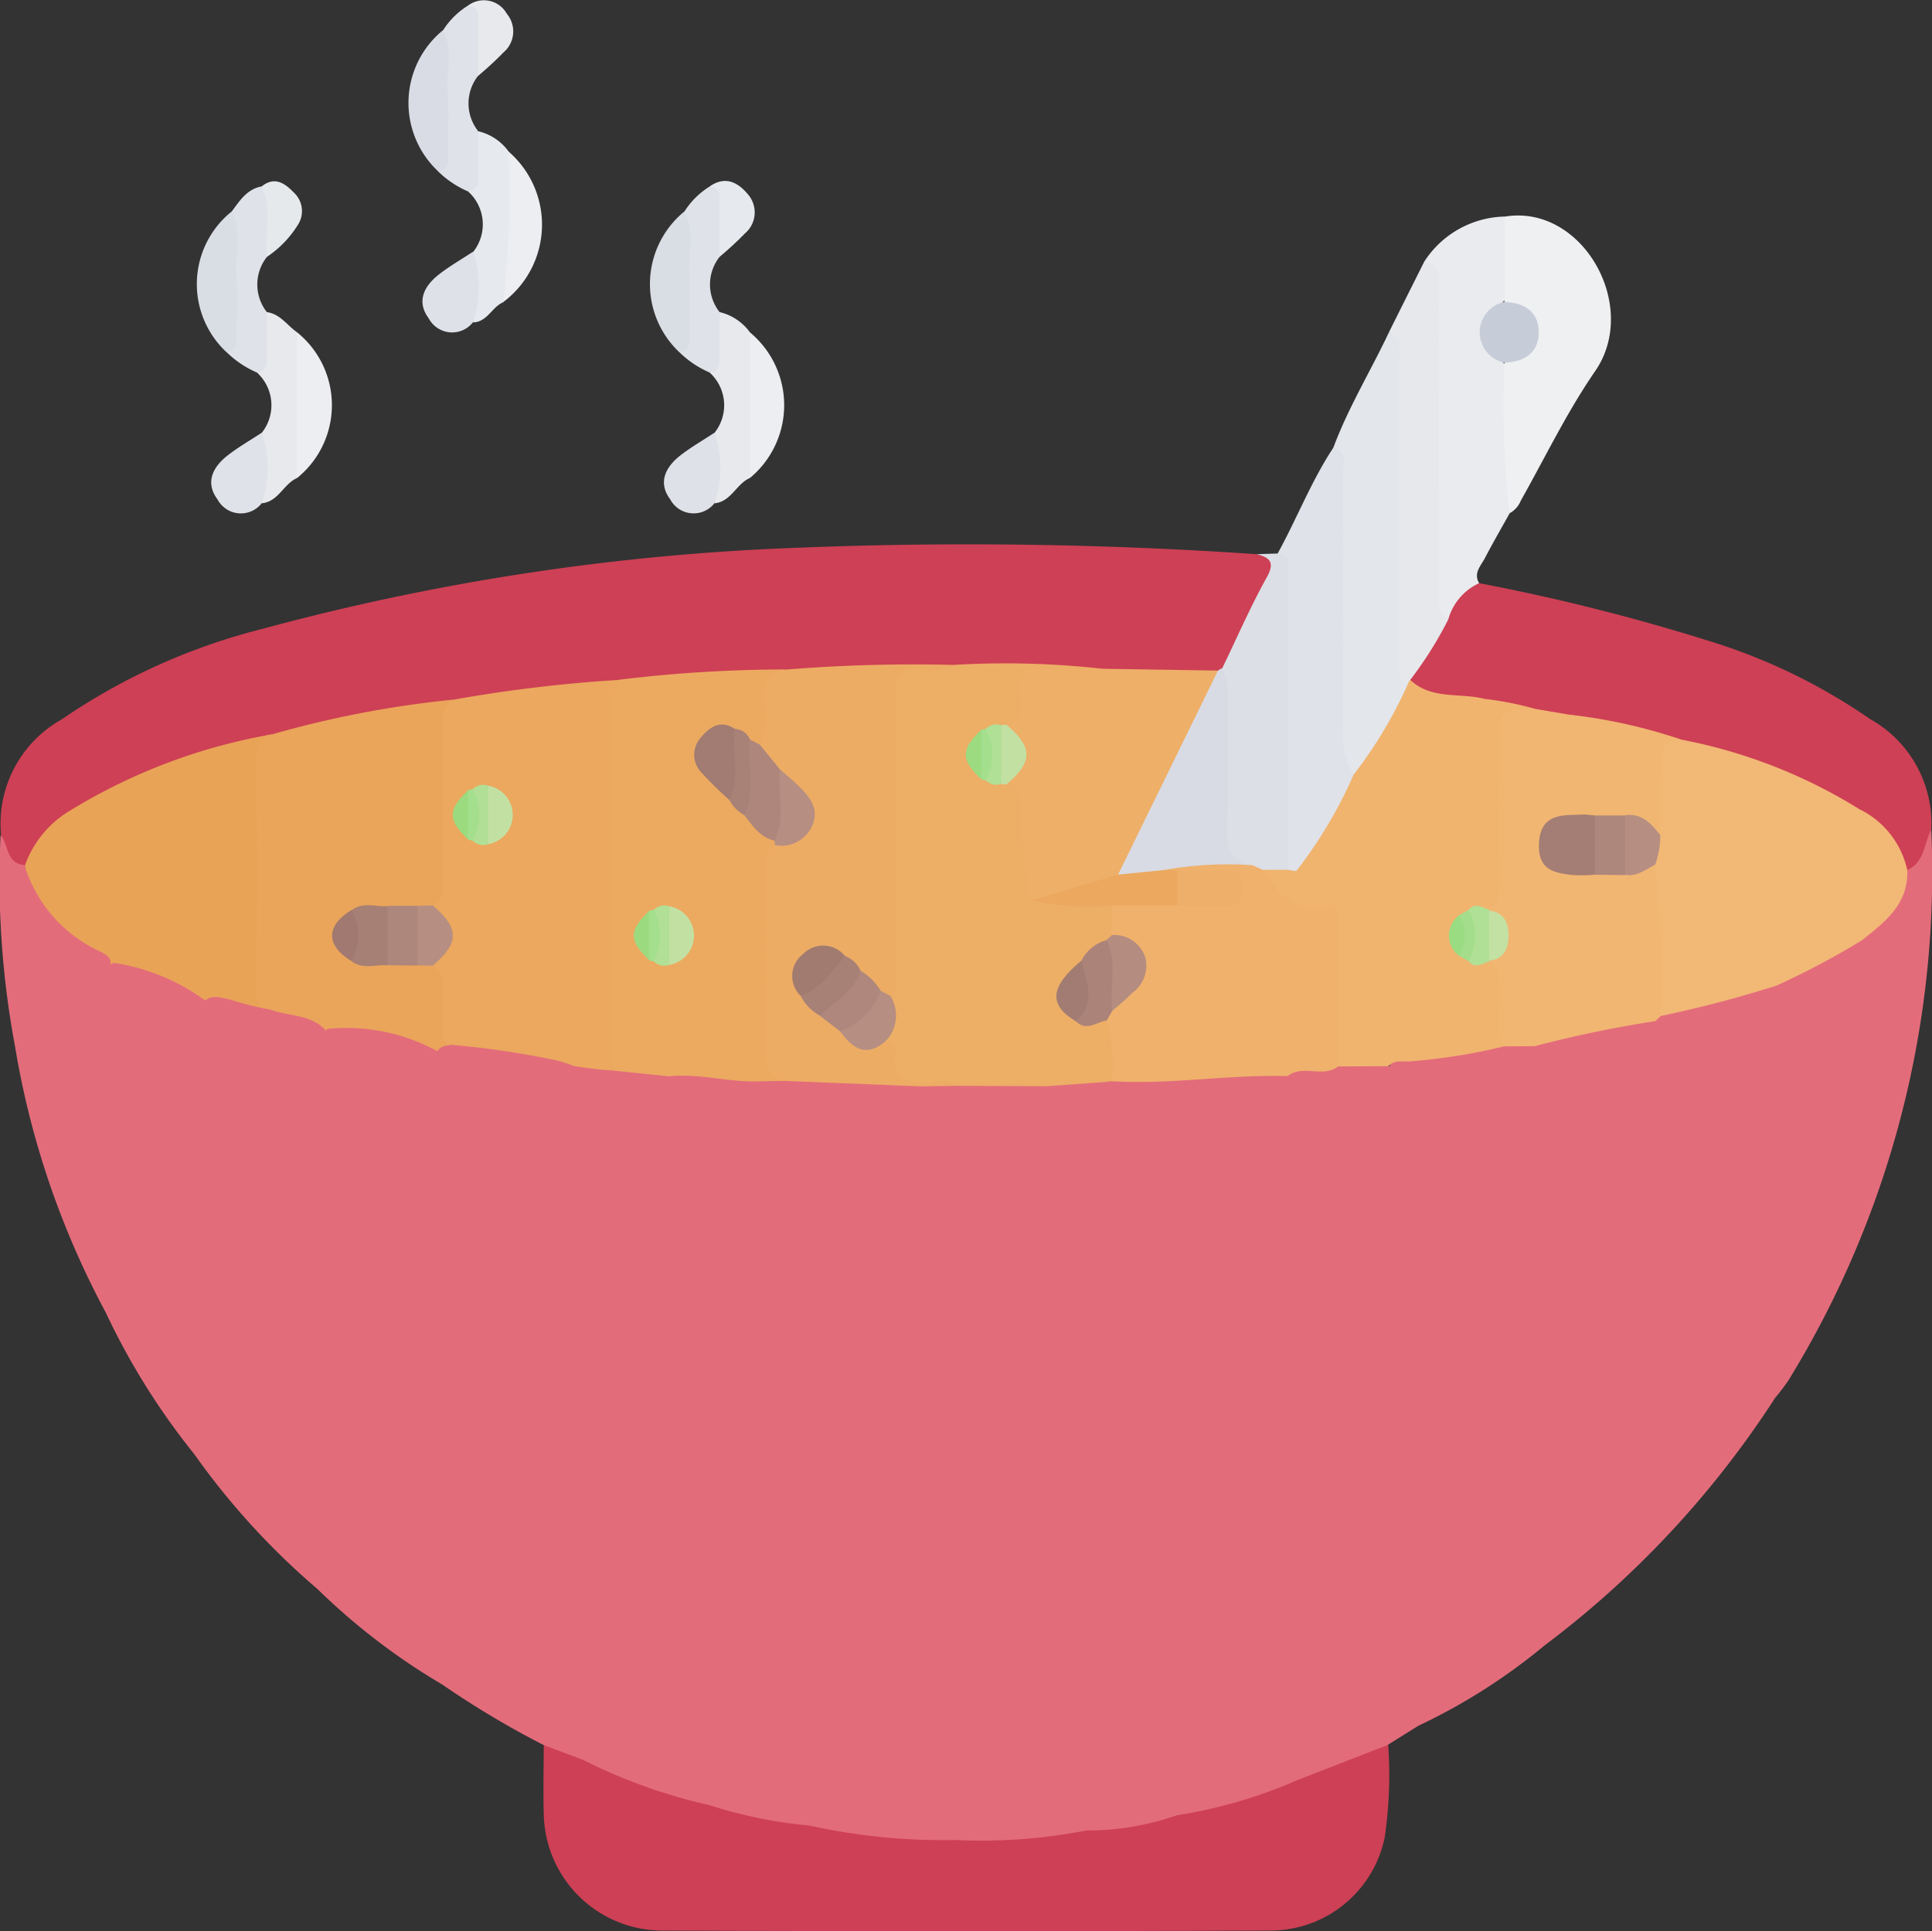 <svg xmlns="http://www.w3.org/2000/svg" width="48.598" height="48.584" viewBox="0 0 48.598 48.584">
  <rect x="0" y="0" width="48.598" height="48.584" fill="#333333" stroke="none"/>
  <g id="Group_674" data-name="Group 674" transform="translate(-1171.311 -460.668)">
    <path id="Path_688" data-name="Path 688" d="M1171.338,522.038a3.007,3.007,0,0,1,1.528-2.913,15.679,15.679,0,0,1,5.041-2.274,59.708,59.708,0,0,1,13.519-2.044,106.558,106.558,0,0,1,11.5.164c.241.068.639.043.442.463a10.977,10.977,0,0,1-1.344,2.523.753.753,0,0,1-.21.07,17.447,17.447,0,0,1-2.789-.017,12.3,12.3,0,0,0-2.6-.069c-.353,0-.705.017-1.058-.007-1.43-.106-2.85.11-4.276.131-1.391-.025-2.77.156-4.154.247-1.392.124-2.783.259-4.165.476a39.831,39.831,0,0,0-4.517.849,16.553,16.553,0,0,0-4.826,1.746,6.318,6.318,0,0,0-1.458,1.455C1171.307,522.924,1171.475,522.362,1171.338,522.038Z" transform="translate(0 -40.361)" fill="#ce4055"/>
    <path id="Path_689" data-name="Path 689" d="M1246.553,633.821a10.817,10.817,0,0,1-.09,2.327,2.935,2.935,0,0,1-2.851,2.336q-7.679.033-15.359,0a2.985,2.985,0,0,1-2.942-2.959c-.017-.568,0-1.137,0-1.706.423-.208.7.2,1.07.244a15.534,15.534,0,0,0,3.186,1.108,20.32,20.32,0,0,0,2.5.54,24.6,24.6,0,0,0,3.615.315,25.226,25.226,0,0,0,3.225-.187c.765-.094,1.527-.207,2.281-.368a23.858,23.858,0,0,0,3.015-.895c.611-.244,1.24-.443,1.829-.74C1246.2,633.757,1246.377,633.664,1246.553,633.821Z" transform="translate(-40.322 -129.249)" fill="#ce4055"/>
    <path id="Path_690" data-name="Path 690" d="M1312.894,518.592a51.528,51.528,0,0,1,5.754,1.445,14.663,14.663,0,0,1,4.079,1.973,3.012,3.012,0,0,1,1.54,2.786c-.141.388.062.983-.629,1.041a5.073,5.073,0,0,0-2.744-2.21,22.892,22.892,0,0,0-3-.99,23.856,23.856,0,0,0-2.725-.561,3.64,3.64,0,0,1-.913-.174c-.732-.182-1.486-.225-2.227-.349-.346-.057-.72-.07-.928-.431-.105-.312.1-.511.274-.714a3.238,3.238,0,0,0,.6-1.014C1312.189,519.023,1312.287,518.515,1312.894,518.592Z" transform="translate(-104.376 -43.253)" fill="#ce4055"/>
    <path id="Path_691" data-name="Path 691" d="M1314.171,491.417a1.417,1.417,0,0,0-.771.893c-.448-.049-.42-.41-.434-.709-.034-.732-.012-1.465-.013-2.2,0-1.633,0-3.267,0-4.9a2.452,2.452,0,0,0-.166-1.168,2.472,2.472,0,0,1,2.022-1.139,3.487,3.487,0,0,1,.148,1.986,1.118,1.118,0,0,0,0,1.841,19.584,19.584,0,0,1-.018,3.635c-.209.378-.427.751-.625,1.134C1314.209,490.985,1314.022,491.168,1314.171,491.417Z" transform="translate(-105.653 -16.078)" fill="#e9ebee"/>
    <path id="Path_692" data-name="Path 692" d="M1303.766,496.6c.375-1.012.94-1.934,1.4-2.907.427.018.416.357.442.638.043.482.018.967.017,1.451,0,2.208.011,4.417-.008,6.624.069.1.16.222.109.34a5.453,5.453,0,0,1-1.344,2.049.2.2,0,0,1-.281-.012,2.106,2.106,0,0,1-.28-1.33c-.013-2.161.011-4.322-.012-6.483A1.191,1.191,0,0,0,1303.766,496.6Z" transform="translate(-98.919 -24.661)" fill="#e3e6eb"/>
    <path id="Path_693" data-name="Path 693" d="M1299.665,505.17c.382.081.249.39.25.613.009,2.16.006,4.32,0,6.481a1.89,1.89,0,0,0,.266,1.129.475.475,0,0,1-.04.527,11.99,11.99,0,0,1-1.14,1.781c-.258.33-.467.306-.626-.087-.131-1.465-.026-2.933-.06-4.4-.026-1.129.055-2.261-.046-3.389C1298.752,506.948,1299.112,506.009,1299.665,505.17Z" transform="translate(-94.818 -33.235)" fill="#dfe2e8"/>
    <path id="Path_694" data-name="Path 694" d="M1320.735,484.255q0-1.072,0-2.145c1.953-.334,3.417,2.242,2.283,3.886-.708,1.026-1.255,2.165-1.869,3.256a.635.635,0,0,1-.286.321,24.032,24.032,0,0,1-.126-3.79.52.52,0,0,1,.187-.164c.672-.431.672-.767,0-1.2A.519.519,0,0,1,1320.735,484.255Z" transform="translate(-111.582 -15.991)" fill="#eef0f2"/>
    <path id="Path_695" data-name="Path 695" d="M1293.91,515.662c.381.082.248.39.249.613.009,2.45.006,4.9.006,7.35a.641.641,0,0,1-.624.143,1.538,1.538,0,0,1-.426-.162c-.391-.08-.659-.276-.658-.713,0-1.447-.088-2.9.052-4.342.369-.764.707-1.545,1.119-2.286.213-.381.082-.5-.249-.585Z" transform="translate(-90.454 -41.07)" fill="#dcdfe6"/>
    <path id="Path_696" data-name="Path 696" d="M1309.763,497.316c-.3-.175-.228-.471-.228-.736q0-3.7,0-7.395c0-.264.075-.564-.249-.72l.886-1.771c.481.062.373.436.374.733.005,2.505,0,5.01.005,7.516,0,.264-.078.563.238.727a9.77,9.77,0,0,1-.963,1.536C1309.846,497.266,1309.827,497.3,1309.763,497.316Z" transform="translate(-103.039 -19.436)" fill="#e6e8ec"/>
    <path id="Path_697" data-name="Path 697" d="M1242.813,495.854c-.34.15-.467.593-.885.635a5.392,5.392,0,0,1,0-1.775,1.11,1.11,0,0,0-.124-1.515c.138-.5-.083-1.055.254-1.52a1.316,1.316,0,0,1,.759.507,1.132,1.132,0,0,1,.2.647C1242.945,493.84,1243.239,494.871,1242.813,495.854Z" transform="translate(-52.643 -23.159)" fill="#e7e9ed"/>
    <path id="Path_698" data-name="Path 698" d="M1218.7,478c-.287.118-.4.495-.758.508a5.391,5.391,0,0,1,0-1.775,1.111,1.111,0,0,0-.124-1.515c.138-.5-.083-1.055.254-1.519a1.316,1.316,0,0,1,.759.507A5.731,5.731,0,0,1,1218.7,478Z" transform="translate(-34.728 -9.729)" fill="#e6e9ed"/>
    <path id="Path_699" data-name="Path 699" d="M1197.074,491.68c.336.045.51.333.759.507a1.133,1.133,0,0,1,.2.647c-.07,1.007.223,2.038-.2,3.021-.34.149-.467.594-.885.634a5.389,5.389,0,0,1,0-1.775,1.111,1.111,0,0,0-.124-1.515C1196.958,492.7,1196.737,492.144,1197.074,491.68Z" transform="translate(-19.051 -23.16)" fill="#e7e9ed"/>
    <path id="Path_700" data-name="Path 700" d="M1194.843,482.352c0,.348,0,.7,0,1.045,0,.2.048.431-.252.474a2.491,2.491,0,0,1-.756-.507c.1-.89.036-1.783.051-2.675a3.858,3.858,0,0,1,.072-.866c.2-.27.384-.569.759-.634.5.208.284.655.327,1.009a1.168,1.168,0,0,1-.2.765A1.12,1.12,0,0,0,1194.843,482.352Z" transform="translate(-16.819 -13.832)" fill="#dfe2e8"/>
    <path id="Path_701" data-name="Path 701" d="M1215.835,464.275c0,.348,0,.7,0,1.045,0,.2.048.431-.252.474a2.475,2.475,0,0,1-.756-.507c.1-.89.036-1.783.051-2.675a3.966,3.966,0,0,1,.071-.867,1.973,1.973,0,0,1,.635-.63c.362-.135.393.158.421.367a1.99,1.99,0,0,1-.169,1.4A1.122,1.122,0,0,0,1215.835,464.275Z" transform="translate(-32.497 -0.309)" fill="#dfe2e8"/>
    <path id="Path_702" data-name="Path 702" d="M1239.825,482.259c0,.349,0,.7,0,1.045,0,.2.048.431-.252.474a2.486,2.486,0,0,1-.756-.507c.1-.89.036-1.783.051-2.675a3.962,3.962,0,0,1,.071-.866,1.976,1.976,0,0,1,.635-.63c.362-.135.393.158.421.367a1.991,1.991,0,0,1-.169,1.4A1.122,1.122,0,0,0,1239.825,482.259Z" transform="translate(-50.413 -13.739)" fill="#dfe2e8"/>
    <path id="Path_703" data-name="Path 703" d="M1191.742,481.693c.279.536.079,1.109.12,1.663.035.46.011.924.005,1.386,0,.2.062.443-.248.492A2.34,2.34,0,0,1,1191.742,481.693Z" transform="translate(-14.606 -15.702)" fill="#d9dde4"/>
    <path id="Path_704" data-name="Path 704" d="M1212.762,463.7c.266.472.092.983.122,1.474.031.524.011,1.05.005,1.576,0,.2.062.443-.248.492A2.359,2.359,0,0,1,1212.762,463.7Z" transform="translate(-30.313 -2.268)" fill="#d9dce4"/>
    <path id="Path_705" data-name="Path 705" d="M1236.752,481.689c.266.472.092.982.122,1.474.031.524.011,1.05.005,1.576,0,.2.062.443-.248.492A2.359,2.359,0,0,1,1236.752,481.689Z" transform="translate(-48.229 -15.699)" fill="#d9dde4"/>
    <path id="Path_706" data-name="Path 706" d="M1221.308,479.494a23.644,23.644,0,0,0,.127-3.794A2.432,2.432,0,0,1,1221.308,479.494Z" transform="translate(-37.339 -11.226)" fill="#edeef1"/>
    <path id="Path_707" data-name="Path 707" d="M1200.817,497.352q0-1.834,0-3.668A2.355,2.355,0,0,1,1200.817,497.352Z" transform="translate(-22.035 -24.657)" fill="#edeef1"/>
    <path id="Path_708" data-name="Path 708" d="M1245.8,497.351q0-1.834,0-3.668A2.378,2.378,0,0,1,1245.8,497.351Z" transform="translate(-55.628 -24.656)" fill="#edeef1"/>
    <path id="Path_709" data-name="Path 709" d="M1214.565,485.682a2.713,2.713,0,0,1,0,1.775.666.666,0,0,1-1.113-.1c-.311-.417-.122-.8.235-1.086C1213.962,486.051,1214.272,485.877,1214.565,485.682Z" transform="translate(-31.357 -18.681)" fill="#dfe1e8"/>
    <path id="Path_710" data-name="Path 710" d="M1193.574,503.665a2.711,2.711,0,0,1,0,1.775.666.666,0,0,1-1.113-.1c-.311-.417-.122-.8.235-1.087C1192.971,504.034,1193.281,503.86,1193.574,503.665Z" transform="translate(-15.68 -32.111)" fill="#dfe2e8"/>
    <path id="Path_711" data-name="Path 711" d="M1238.555,503.665a2.712,2.712,0,0,1,0,1.775.667.667,0,0,1-1.113-.1c-.311-.417-.121-.8.235-1.087C1237.953,504.034,1238.262,503.86,1238.555,503.665Z" transform="translate(-49.273 -32.111)" fill="#dfe1e8"/>
    <path id="Path_712" data-name="Path 712" d="M1218.066,462.577c0-.431,0-.863,0-1.294,0-.2.049-.432-.251-.476a.661.661,0,0,1,.975.209.692.692,0,0,1-.082.968A8.678,8.678,0,0,1,1218.066,462.577Z" transform="translate(-34.729)" fill="#e7e9ed"/>
    <path id="Path_713" data-name="Path 713" d="M1242.056,480.561c0-.431,0-.863,0-1.294,0-.2.049-.432-.251-.476.4-.281.722-.1.975.209a.692.692,0,0,1-.082.968A8.669,8.669,0,0,1,1242.056,480.561Z" transform="translate(-52.645 -13.431)" fill="#e6e9ed"/>
    <path id="Path_714" data-name="Path 714" d="M1197.443,480.587c-.065-.59.141-1.2-.129-1.774.335-.27.6-.061.814.162a.633.633,0,0,1,.092.81A2.643,2.643,0,0,1,1197.443,480.587Z" transform="translate(-19.419 -13.456)" fill="#e6e9ec"/>
    <path id="Path_715" data-name="Path 715" d="M1260.934,526.643a22,22,0,0,1,3.693.1c-.318.3-.716.2-1.08.188-.5-.011-.814.107-.79.686a.62.62,0,0,1-.354.62.757.757,0,0,1-.185.054,1.585,1.585,0,0,0-.44.076c-.049.027-.1.052-.149.079a.541.541,0,0,0-.006.908c.05.026.1.053.148.079a1.323,1.323,0,0,0,.431.079.758.758,0,0,1,.191.049c.367.184.362.528.38.865a8.759,8.759,0,0,0,.249,1.98c.331.213.694.063,1.041.1a1.709,1.709,0,0,1,.792.134.724.724,0,0,1,.138.7.608.608,0,0,1-.147.256,4.545,4.545,0,0,0-.675.588c-.648.68-.665.858-.119,1.307.253.138.573-.1.806.143a1.687,1.687,0,0,1,.07,1.477.516.516,0,0,1-.174.144,3.645,3.645,0,0,1-1.575.181,15.143,15.143,0,0,1-2.18-.034,2.881,2.881,0,0,0-.807-.1c-.808-.01-.843-.043-.993-.809a1.518,1.518,0,0,0-.072-.305,9.353,9.353,0,0,0,.088-1.365q-.01-3.566,0-7.13c0-.984.024-.994,1.032-1A1.822,1.822,0,0,0,1260.934,526.643Z" transform="translate(-65.583 -49.251)" fill="#edae66"/>
    <path id="Path_716" data-name="Path 716" d="M1217.192,537.939l-2.533-.385c-.372-.075-.421-.357-.43-.667a4.914,4.914,0,0,0-.115-1.376.286.286,0,0,1,.029-.236.8.8,0,0,0,.026-1.2.389.389,0,0,1-.048-.354c.186-1.38.036-2.766.089-4.148.013-.354-.017-.735.448-.854a36.138,36.138,0,0,1,4.175-.5,1.3,1.3,0,0,1,.091.679c0,2.715,0,5.431,0,8.146a1.928,1.928,0,0,1-.135.988.409.409,0,0,1-.508.14C1217.932,537.975,1217.544,538.053,1217.192,537.939Z" transform="translate(-31.956 -50.446)" fill="#eba85e"/>
    <path id="Path_717" data-name="Path 717" d="M1232.3,537.276q0-4.519,0-9.039a1.377,1.377,0,0,1,.121-.8,34.533,34.533,0,0,1,4.176-.259,2.017,2.017,0,0,0-.335,1.281.693.693,0,0,1-.184.581.291.291,0,0,1-.352.018,2.282,2.282,0,0,0-.454-.265.546.546,0,0,0-.683.306.615.615,0,0,0,.143.7c.158.2.347.365.522.546.14.148.282.294.43.434.214.292.595.433.728.8a.812.812,0,0,1-.026.2,15.331,15.331,0,0,0-.091,2.7c-.017.524.013,1.05-.008,1.574a2.393,2.393,0,0,0,.332,1.49c-.179.19-.421.157-.646.186-.76.069-1.5-.227-2.262-.13A2.788,2.788,0,0,1,1232.3,537.276Z" transform="translate(-45.542 -49.668)" fill="#ecaa61"/>
    <path id="Path_718" data-name="Path 718" d="M1201.123,530.189c-.275.178-.252.454-.251.731,0,1.264,0,2.528,0,3.792,0,.251.041.518-.256.654a.531.531,0,0,1-.378.166,5.487,5.487,0,0,1-.71.01,3.182,3.182,0,0,0-.826.054c-.573.41-.573.637,0,1.055a2.988,2.988,0,0,0,.822.055,5.5,5.5,0,0,1,.711.008.515.515,0,0,1,.38.168c.391.2.211.575.257.881.064.425-.186.913.25,1.265l-.377.008-2.784-.5-1.391-.385c-.452-.043-.582-.34-.584-.739q-.018-2.8,0-5.61c0-.4.135-.694.585-.739A25.891,25.891,0,0,1,1201.123,530.189Z" transform="translate(-18.422 -51.919)" fill="#eaa55a"/>
    <path id="Path_719" data-name="Path 719" d="M1246.772,528.663a1.745,1.745,0,0,0,.116-1.085.659.659,0,0,1,.513-.8,39.939,39.939,0,0,1,4.3-.118,1.268,1.268,0,0,1-.912.1c-.47-.028-.613.136-.608.607.021,2.3.012,4.609.005,6.914,0,.24.094.508-.127.713-.119.067-.211,0-.3-.061-.185-.158-.347-.339-.526-.5a1.945,1.945,0,0,0-.437-.352.622.622,0,0,0-.8,0,.577.577,0,0,0-.086.787,1.648,1.648,0,0,0,.471.54,5.508,5.508,0,0,1,.521.408c.266.379.657.341,1.045.314.137.022.264.09.24.236-.133.8.358.827.935.781.2-.016.424-.067.6.111-.259.269-.592.191-.908.2a18.386,18.386,0,0,1-3.006-.147.5.5,0,0,1-.389-.173c-.421-.12-.526-.393-.518-.824.03-1.466.01-2.934.013-4.4,0-.264-.071-.561.253-.714,1.05-.607,1.071-.789.19-1.671-.044-.044-.09-.087-.134-.131C1247.05,529.155,1246.7,529.033,1246.772,528.663Z" transform="translate(-56.349 -49.263)" fill="#edac64"/>
    <path id="Path_720" data-name="Path 720" d="M1179.968,533.636a.682.682,0,0,0-.392.689q.034,2.854,0,5.71a.678.678,0,0,0,.391.689,14.961,14.961,0,0,1-1.646-.374l-2.4-.9a9.39,9.39,0,0,1-1.546-1.075,1.747,1.747,0,0,1-.617-1.448,2.634,2.634,0,0,1,1.139-1.377A14.412,14.412,0,0,1,1179.968,533.636Z" transform="translate(-1.818 -54.493)" fill="#e9a357"/>
    <path id="Path_721" data-name="Path 721" d="M1271.905,532.935a9.728,9.728,0,0,1-.253-2.257c0-.293.041-.611-.385-.655a1.368,1.368,0,0,0,0-1.513c.518-.072.395-.482.375-.787-.03-.463.117-.651.6-.615s.966,0,1.449,0l2.9.046c.131.19.031.365-.05.53-.711,1.445-1.439,2.883-2.164,4.321a1.046,1.046,0,0,1-.31.389A5.768,5.768,0,0,1,1271.905,532.935Z" transform="translate(-74.649 -49.616)" fill="#eeaf69"/>
    <path id="Path_722" data-name="Path 722" d="M1282.392,532.265l2.512-5.132a.32.32,0,0,1,.108-.059,1.322,1.322,0,0,1,.139.729c0,1.069.02,2.139-.011,3.207-.015.515.022.934.642,1.021-.276.261-.621.15-.939.173a4.766,4.766,0,0,0-1.162.075C1283.251,532.3,1282.818,532.527,1282.392,532.265Z" transform="translate(-82.957 -49.593)" fill="#d8dbe3"/>
    <path id="Path_723" data-name="Path 723" d="M1219.893,543.116c-.188.345-.164.816-.6,1.011a3.591,3.591,0,0,1-1.333,1.7,12.571,12.571,0,0,1-1.507.788c-.19.089-.464.107-.463.413-.194-.158-.441-.058-.656,0q-1.115.322-2.227.653a.4.4,0,0,0-.128.1,17.966,17.966,0,0,0-2.85.514.255.255,0,0,0-.2.148,1.482,1.482,0,0,0-.753-.029c-.8.125-1.6.228-2.4.339-.2.028-.516-.024-.5.306-.014,0-.025,0-.04,0-.385-.31-.822-.172-1.247-.145-.263.053-.531.063-.8.092-.215.024-.441.045-.532.264a.857.857,0,0,0-.6-.158c-1.111-.015-2.214.173-3.327.141a.651.651,0,0,0-.456.187l-.117.018-1.528.11h0l-2.278-.011-.886.014-3.417-.138-.63.011c-.763.032-1.512-.206-2.278-.126h0l-1.395-.144a9.742,9.742,0,0,1-.993-.115c-.105-.042-.235-.084-.4-.133a21.726,21.726,0,0,0-2.691-.4c-.133.023-.274.031-.342.158l-.006,0a4.792,4.792,0,0,0-2.728-.563.084.084,0,0,0-.072.047c-.374-.416-.933-.355-1.4-.528a7.7,7.7,0,0,1-1.022-.256c-.213-.039-.44-.125-.616.027a5.2,5.2,0,0,0-2.256-.941.127.127,0,0,0-.127.04c.028-.178-.11-.255-.23-.317a3.533,3.533,0,0,1-1.935-2.19c-.468-.04-.391-.512-.6-.757a22.961,22.961,0,0,0,.365,5.326,21.551,21.551,0,0,0,2.28,6.686,17.628,17.628,0,0,0,2.228,3.565h0a18.5,18.5,0,0,0,3.094,3.389h0a16.375,16.375,0,0,0,3.145,2.408,22.977,22.977,0,0,0,2.542,1.519l1,.376h0a13.627,13.627,0,0,0,3.162,1.134h0a11.651,11.651,0,0,0,2.529.518h0a15.673,15.673,0,0,0,3.669.364h0a13.888,13.888,0,0,0,3.3-.24h0a6.844,6.844,0,0,0,2.271-.382h0a12.29,12.29,0,0,0,3.036-.885h0l2.266-.883.777-.485h0a14.909,14.909,0,0,0,3.169-2.016,24.224,24.224,0,0,0,5.806-6.234,5.248,5.248,0,0,0,.34-.449A24.4,24.4,0,0,0,1219.893,543.116Z" transform="translate(-0.002 -61.573)" fill="#e36c7b"/>
    <path id="Path_724" data-name="Path 724" d="M1300.417,528.321a.468.468,0,0,1,.058-.111c.534.511,1.253.319,1.878.482a7.977,7.977,0,0,1,1.273.252c-.643.226-.748.712-.721,1.33.042.938.017,1.879.008,2.819a1.068,1.068,0,0,1-.239.876c-.186.149-.42.085-.628.139a.59.59,0,0,0-.272.167.58.58,0,0,0,0,.738.6.6,0,0,0,.261.171c.2.064.42-.011.6.114.48.671.236,1.413.21,2.133a14.861,14.861,0,0,1-2.326.375c-.2.028-.425-.055-.594.125l-1.26.007c-.241-.234-.192-.541-.2-.828-.012-.8-.008-1.591,0-2.387,0-.395-.113-.647-.563-.642-.731.009-1.005-.471-1.14-1.09l.636,0c.077.007.2.047.224.017a11.44,11.44,0,0,0,1.433-2.414A11.129,11.129,0,0,0,1300.417,528.321Z" transform="translate(-93.693 -50.441)" fill="#f0b46f"/>
    <path id="Path_725" data-name="Path 725" d="M1319.288,536.159c.249-.159.254-.4.252-.664-.008-1.157,0-2.314,0-3.471,0-.886,0-.886.908-.912l.868.147c.316.049.555.174.558.545a7.244,7.244,0,0,1-.068,1.874c-.12.248-.371.248-.591.3a.536.536,0,0,0-.468.58c0,.345.226.472.522.526a4.487,4.487,0,0,0,.694.033c.233-.009.466-.008.7,0,.307.024.6-.257.916-.039a.819.819,0,0,1,.2.579c.028.919,0,1.839.02,2.758a.424.424,0,0,1-.207.425l-.128.125a29.855,29.855,0,0,0-3.039.631l-.751.005c-.27-.47-.088-.98-.123-1.471-.019-.258-.009-.5-.256-.661.009-.028.018-.055.027-.083a.744.744,0,0,0,0-1.142Z" transform="translate(-110.511 -52.609)" fill="#f1b672"/>
    <path id="Path_726" data-name="Path 726" d="M1285.141,546.731c.046.041.113.072.136.124a1.35,1.35,0,0,0,1.555.807c.274-.028.206.312.207.5.007,1.17,0,2.341,0,3.512-.381.3-.891-.06-1.272.245-1.477-.044-2.945.218-4.423.129a3.986,3.986,0,0,0-.132-1.532.346.346,0,0,1,.085-.332,2.137,2.137,0,0,1,.168-.186c.792-.817.781-.956-.121-1.627v-.749c.484-.343,1.031-.165,1.552-.188.377-.008.757.019,1.134-.013.165-.014.364-.032.344-.272-.016-.194-.189-.2-.333-.217-.356-.033-.716.018-1.072-.044a.41.41,0,0,1-.255-.164,9.04,9.04,0,0,1,2.172-.11Z" transform="translate(-82.066 -64.179)" fill="#efb16c"/>
    <path id="Path_727" data-name="Path 727" d="M1335.609,540.954a22.592,22.592,0,0,0-.13-3.8c-.179-.275-.039-.57-.053-.856a9.229,9.229,0,0,1,.03-1.744c.063-.34.134-.748.668-.558a13.14,13.14,0,0,1,4.492,1.752,2.23,2.23,0,0,1,1.206,1.534c.035.857-.57,1.312-1.143,1.767a19.755,19.755,0,0,1-2.16,1.143A29.8,29.8,0,0,1,1335.609,540.954Z" transform="translate(-122.535 -54.724)" fill="#f2b876"/>
    <path id="Path_728" data-name="Path 728" d="M1330.073,532.309c-.509-.007-.481.407-.5.711-.039.565-.014,1.134-.015,1.7-.355-.018-.573-.424-.965-.338a4.01,4.01,0,0,1-.679-.026.393.393,0,0,1-.251-.16c0-.606-.024-1.214.009-1.819a.629.629,0,0,0-.384-.688A13.454,13.454,0,0,1,1330.073,532.309Z" transform="translate(-116.484 -53.04)" fill="#f1b672"/>
    <path id="Path_729" data-name="Path 729" d="M1318.942,490.669c.5.016.864.246.864.764s-.364.747-.864.763a.78.78,0,0,1,0-1.527Z" transform="translate(-109.789 -22.405)" fill="#c7cdd8"/>
    <path id="Path_730" data-name="Path 730" d="M1277.183,547.09l.269.02a.643.643,0,0,1,.005.877h-1.644a6.922,6.922,0,0,1-2.025-.127l2.178-.647Z" transform="translate(-76.531 -64.541)" fill="#eba85e"/>
    <path id="Path_731" data-name="Path 731" d="M1279.124,555.873l-.134.234c-.256.039-.506.282-.772.025.13-.5.052-1.026.137-1.533a1,1,0,0,1,.629-.512c.476.156.3.57.339.888A1.349,1.349,0,0,1,1279.124,555.873Z" transform="translate(-79.84 -69.767)" fill="#ab8379"/>
    <path id="Path_732" data-name="Path 732" d="M1281.384,555.5c-.072-.593.15-1.209-.139-1.786l.137-.125a.821.821,0,0,1,.846.589.85.85,0,0,1-.34.87C1281.729,555.213,1281.553,555.355,1281.384,555.5Z" transform="translate(-82.1 -69.398)" fill="#b58c80"/>
    <path id="Path_733" data-name="Path 733" d="M1255.789,559.108l.246.132a.927.927,0,0,1-.122,1.137c-.494.428-.839.176-1.146-.25A9.717,9.717,0,0,1,1255.789,559.108Z" transform="translate(-62.326 -73.516)" fill="#b78e82"/>
    <path id="Path_734" data-name="Path 734" d="M1276.9,556.109c.131.527.374,1.063-.137,1.533C1276.064,557.227,1276.1,556.772,1276.9,556.109Z" transform="translate(-78.384 -71.277)" fill="#a27c72"/>
    <path id="Path_735" data-name="Path 735" d="M1270.317,532.659c.681.57.681.943,0,1.513l-.121-.018a1.454,1.454,0,0,1,0-1.477Z" transform="translate(-73.698 -53.764)" fill="#c3e0a3"/>
    <path id="Path_736" data-name="Path 736" d="M1269.512,532.685v1.477a.377.377,0,0,1-.394-.094,5.261,5.261,0,0,1,0-1.29A.379.379,0,0,1,1269.512,532.685Z" transform="translate(-73.014 -53.773)" fill="#b0df96"/>
    <path id="Path_737" data-name="Path 737" d="M1267.652,534.435c-.514-.5-.514-.741,0-1.242A1.409,1.409,0,0,1,1267.652,534.435Z" transform="translate(-71.661 -54.163)" fill="#9cdb80"/>
    <path id="Path_738" data-name="Path 738" d="M1268.789,534.365v-1.242a.4.4,0,0,1,.113-.024,1.344,1.344,0,0,1,0,1.29A.39.39,0,0,1,1268.789,534.365Z" transform="translate(-72.798 -54.092)" fill="#a3df8d"/>
    <path id="Path_739" data-name="Path 739" d="M1212.536,552.153l-.378-.008a1.386,1.386,0,0,1,0-1.5l.378-.008C1213.211,551.213,1213.211,551.578,1212.536,552.153Z" transform="translate(-30.341 -67.191)" fill="#b78e82"/>
    <path id="Path_740" data-name="Path 740" d="M1219.218,538.735a.747.747,0,0,1,0,1.471A1.438,1.438,0,0,1,1219.218,538.735Z" transform="translate(-35.626 -58.301)" fill="#c3e0a3"/>
    <path id="Path_741" data-name="Path 741" d="M1218.534,538.685v1.471a.372.372,0,0,1-.395-.091,5.291,5.291,0,0,1,0-1.29A.373.373,0,0,1,1218.534,538.685Z" transform="translate(-34.942 -58.251)" fill="#b0df95"/>
    <path id="Path_742" data-name="Path 742" d="M1216.675,540.431c-.515-.5-.515-.741,0-1.24A1.41,1.41,0,0,1,1216.675,540.431Z" transform="translate(-33.59 -58.642)" fill="#9cda7f"/>
    <path id="Path_743" data-name="Path 743" d="M1217.812,540.359v-1.24a.354.354,0,0,1,.112-.025,1.342,1.342,0,0,1,0,1.29A.351.351,0,0,1,1217.812,540.359Z" transform="translate(-34.728 -58.57)" fill="#a3df8d"/>
    <path id="Path_744" data-name="Path 744" d="M1245.435,534.259l.509.627a2.071,2.071,0,0,1,.171,1.4c-.02.176-.044.39-.31.389-.363-.08-.547-.373-.756-.636a3.259,3.259,0,0,1,.136-1.908Z" transform="translate(-55.012 -54.859)" fill="#ae867c"/>
    <path id="Path_745" data-name="Path 745" d="M1241.165,534.558a9.25,9.25,0,0,1-.712-.7.642.642,0,0,1-.01-.868c.22-.267.492-.465.86-.221A1.56,1.56,0,0,1,1241.165,534.558Z" transform="translate(-51.506 -53.763)" fill="#a27b72"/>
    <path id="Path_746" data-name="Path 746" d="M1248.257,538.912c.289-.576.067-1.191.139-1.784.157.138.323.269.471.417.275.274.525.563.338,1a.848.848,0,0,1-.936.486C1248.266,538.99,1248.261,538.951,1248.257,538.912Z" transform="translate(-57.464 -57.101)" fill="#b68e82"/>
    <path id="Path_747" data-name="Path 747" d="M1243.779,534.885c.28-.578.061-1.195.138-1.788a.426.426,0,0,1,.376.26c-.08.634.16,1.29-.136,1.908A.9.9,0,0,1,1243.779,534.885Z" transform="translate(-54.12 -54.091)" fill="#a88177"/>
    <path id="Path_748" data-name="Path 748" d="M1237.211,550.72a.748.748,0,0,1,0,1.474A1.445,1.445,0,0,1,1237.211,550.72Z" transform="translate(-49.064 -67.252)" fill="#c3e0a3"/>
    <path id="Path_749" data-name="Path 749" d="M1236.526,550.672q0,.737,0,1.474a.373.373,0,0,1-.394-.092,5.227,5.227,0,0,1,0-1.289A.374.374,0,0,1,1236.526,550.672Z" transform="translate(-48.379 -67.204)" fill="#b0df95"/>
    <path id="Path_750" data-name="Path 750" d="M1234.667,552.42c-.515-.5-.515-.741,0-1.24A1.411,1.411,0,0,1,1234.667,552.42Z" transform="translate(-47.027 -67.596)" fill="#9cda80"/>
    <path id="Path_751" data-name="Path 751" d="M1235.8,552.348v-1.241a.372.372,0,0,1,.113-.024,1.344,1.344,0,0,1,0,1.289A.37.37,0,0,1,1235.8,552.348Z" transform="translate(-48.164 -67.523)" fill="#a3df8d"/>
    <path id="Path_752" data-name="Path 752" d="M1207.016,552.112c-.3-.022-.619.111-.9-.1a4.267,4.267,0,0,1,0-1.287c.279-.214.6-.082.9-.1A1.363,1.363,0,0,1,1207.016,552.112Z" transform="translate(-25.958 -67.16)" fill="#a67f75"/>
    <path id="Path_753" data-name="Path 753" d="M1209.809,552.167v-1.495l.759,0v1.5Z" transform="translate(-28.751 -67.215)" fill="#ad867c"/>
    <path id="Path_754" data-name="Path 754" d="M1204.8,551.088a1.338,1.338,0,0,1,0,1.287C1204.146,551.987,1204.146,551.478,1204.8,551.088Z" transform="translate(-24.644 -67.527)" fill="#a17970"/>
    <path id="Path_755" data-name="Path 755" d="M1254.321,557.617a1.683,1.683,0,0,1-1.022,1.019l-.5-.385c.186-.515.657-.776,1.013-1.14A1.426,1.426,0,0,1,1254.321,557.617Z" transform="translate(-60.859 -72.025)" fill="#af877c"/>
    <path id="Path_756" data-name="Path 756" d="M1250.231,555.889a.693.693,0,0,1,.057-1.048.707.707,0,0,1,1.062.051A1.215,1.215,0,0,1,1250.231,555.889Z" transform="translate(-58.78 -70.169)" fill="#a27b70"/>
    <path id="Path_757" data-name="Path 757" d="M1250.856,556.676c.516-.173.779-.627,1.118-1a.7.7,0,0,1,.387.362c-.152.544-.654.779-1.013,1.14A1.155,1.155,0,0,1,1250.856,556.676Z" transform="translate(-59.405 -70.956)" fill="#a78076"/>
    <path id="Path_758" data-name="Path 758" d="M1317.1,550.776c.172-.207.349-.046.525-.009l-.008.028a1.039,1.039,0,0,1,0,1.254l.008.027c-.175.036-.353.2-.524-.009A5.257,5.257,0,0,1,1317.1,550.776Z" transform="translate(-108.847 -67.217)" fill="#b0e096"/>
    <path id="Path_759" data-name="Path 759" d="M1316.42,551.081a1.345,1.345,0,0,1,0,1.29l-.243-.136a4.775,4.775,0,0,1,0-1.018Z" transform="translate(-108.169 -67.522)" fill="#a4de8c"/>
    <path id="Path_760" data-name="Path 760" d="M1315.515,551.62a.94.94,0,0,1,0,1.018A.64.64,0,0,1,1315.515,551.62Z" transform="translate(-107.505 -67.924)" fill="#9adc81"/>
    <path id="Path_761" data-name="Path 761" d="M1325.362,541.592l.251.026a1.352,1.352,0,0,1,0,1.49,4.043,4.043,0,0,1-.565.008c-.45-.054-.856-.121-.84-.76.016-.606.342-.745.84-.752C1325.153,541.6,1325.257,541.6,1325.362,541.592Z" transform="translate(-114.186 -60.435)" fill="#a47d74"/>
    <path id="Path_762" data-name="Path 762" d="M1329.756,543.177v-1.49l.759,0a1.361,1.361,0,0,1,0,1.5Z" transform="translate(-118.329 -60.504)" fill="#ad867c"/>
    <path id="Path_763" data-name="Path 763" d="M1332.756,543.159v-1.5c.42-.054.661.21.885.5a2.034,2.034,0,0,1-.127.745C1333.273,543.028,1333.053,543.211,1332.756,543.159Z" transform="translate(-120.569 -60.483)" fill="#b78e82"/>
    <path id="Path_764" data-name="Path 764" d="M1319.257,552.408q0-.627,0-1.254c.4.039.5.348.489.657C1319.736,552.093,1319.635,552.386,1319.257,552.408Z" transform="translate(-110.488 -67.576)" fill="#c3e1a3"/>
    <path id="Path_765" data-name="Path 765" d="M1288.266,548.006l-.005-.877c.4,0,.792.009,1.187-.011.354-.019.475.127.471.475s-.165.426-.465.417C1289.057,548,1288.662,548.006,1288.266,548.006Z" transform="translate(-87.34 -64.56)" fill="#edaf69"/>
  </g>
</svg>
